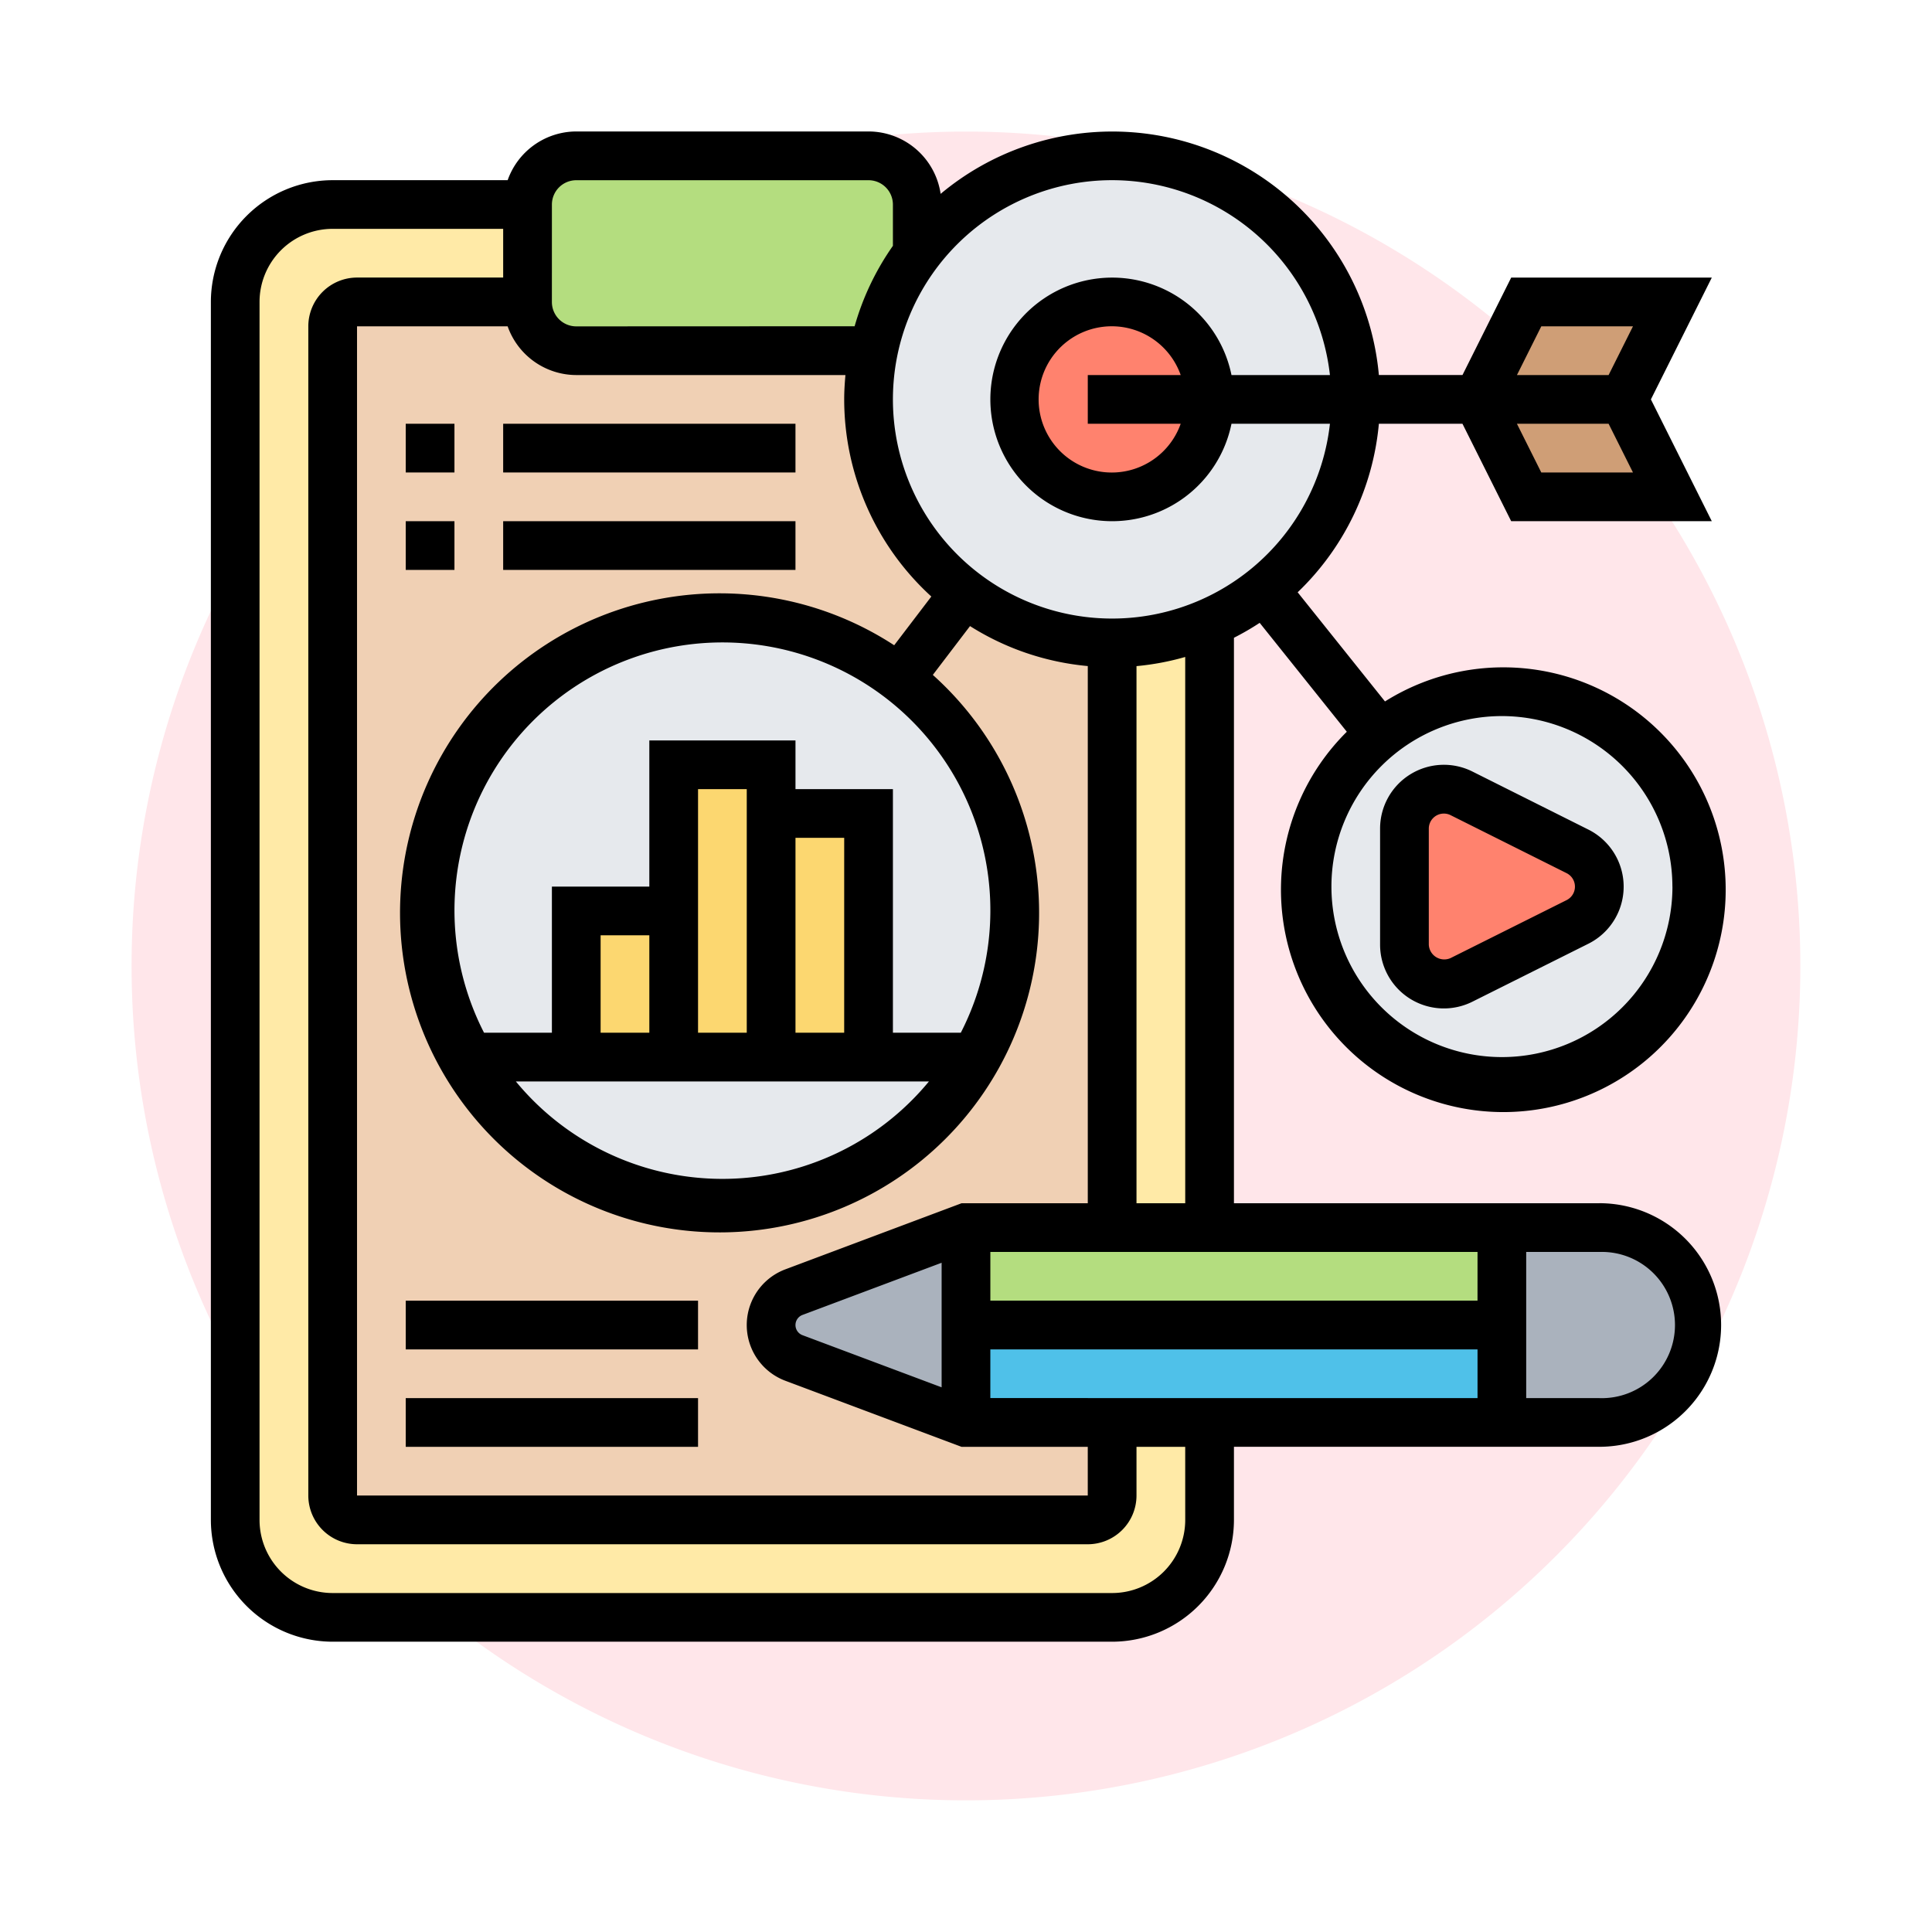 <svg xmlns="http://www.w3.org/2000/svg" xmlns:xlink="http://www.w3.org/1999/xlink" width="132.107" height="132.107" viewBox="0 0 132.107 132.107">
  <defs>
    <filter id="Trazado_789751" x="0" y="0" width="132.107" height="132.107" filterUnits="userSpaceOnUse">
      <feOffset dy="3" input="SourceAlpha"/>
      <feGaussianBlur stdDeviation="3" result="blur"/>
      <feFlood flood-opacity="0.161"/>
      <feComposite operator="in" in2="blur"/>
      <feComposite in="SourceGraphic"/>
    </filter>
  </defs>
  <g id="Grupo_1047342" data-name="Grupo 1047342" transform="translate(-1151.593 -1512.123)">
    <g transform="matrix(1, 0, 0, 1, 1151.59, 1512.12)" filter="url(#Trazado_789751)">
      <path id="Trazado_789751-2" data-name="Trazado 789751" d="M57.054,0A57.054,57.054,0,1,1,0,57.054,57.054,57.054,0,0,1,57.054,0Z" transform="translate(9 6)" fill="#ffe6ea"/>
    </g>
    <g id="marketing" transform="translate(1166.012 1521.112)">
      <g id="Grupo_1046033" data-name="Grupo 1046033" transform="translate(1.666 1.666)">
        <g id="Grupo_1046015" data-name="Grupo 1046015" transform="translate(0 3.331)">
          <path id="Trazado_775145" data-name="Trazado 775145" d="M68.625,87.281v6.662a6.661,6.661,0,0,1-6.662,6.662H8.662A6.661,6.661,0,0,1,2,93.943V10.662A6.661,6.661,0,0,1,8.662,4H21.987v6.662H10.328a1.671,1.671,0,0,0-1.666,1.666V92.278a1.671,1.671,0,0,0,1.666,1.666H60.3a1.671,1.671,0,0,0,1.666-1.666v-5Z" transform="translate(-2 -4)" fill="#ffeaa7"/>
        </g>
        <g id="Grupo_1046016" data-name="Grupo 1046016" transform="translate(59.962 31.913)">
          <path id="Trazado_775146" data-name="Trazado 775146" d="M44.662,21.177V62.534H38V22.559a16.458,16.458,0,0,0,6.662-1.4Z" transform="translate(-38 -21.16)" fill="#ffeaa7"/>
        </g>
        <g id="Grupo_1046017" data-name="Grupo 1046017" transform="translate(6.662 9.994)">
          <path id="Trazado_775147" data-name="Trazado 775147" d="M49.206,27.9a16.606,16.606,0,0,1-6.563-13.242,17.031,17.031,0,0,1,.333-3.348,2.232,2.232,0,0,1-.333.017H22.656A3.341,3.341,0,0,1,19.325,8H7.666A1.671,1.671,0,0,0,6,9.666V89.615a1.671,1.671,0,0,0,1.666,1.666H57.634A1.671,1.671,0,0,0,59.3,89.615v-58.3A16.5,16.5,0,0,1,49.206,27.9Z" transform="translate(-6 -8)" fill="#f0d0b4"/>
        </g>
        <g id="Grupo_1046018" data-name="Grupo 1046018" transform="translate(36.644 73.287)">
          <path id="Trazado_775148" data-name="Trazado 775148" d="M37.325,52.662v6.662L25.566,54.911a2.4,2.4,0,0,1,0-4.5L37.325,46Z" transform="translate(-24 -46)" fill="#aab2bd"/>
        </g>
        <g id="Grupo_1046019" data-name="Grupo 1046019" transform="translate(86.612 73.287)">
          <path id="Trazado_775149" data-name="Trazado 775149" d="M65.376,47.949a6.666,6.666,0,0,1-4.714,11.376H54V46h6.662A6.7,6.7,0,0,1,65.376,47.949Z" transform="translate(-54 -46)" fill="#aab2bd"/>
        </g>
        <g id="Grupo_1046020" data-name="Grupo 1046020" transform="translate(49.968 79.949)">
          <path id="Trazado_775150" data-name="Trazado 775150" d="M68.644,50v6.662H32V50Z" transform="translate(-32 -50)" fill="#4fc1e9"/>
        </g>
        <g id="Grupo_1046021" data-name="Grupo 1046021" transform="translate(49.968 73.287)">
          <path id="Trazado_775151" data-name="Trazado 775151" d="M68.644,46v6.662H32V46H68.644Z" transform="translate(-32 -46)" fill="#b4dd7f"/>
        </g>
        <g id="Grupo_1046022" data-name="Grupo 1046022" transform="translate(13.325 31.647)">
          <path id="Trazado_775152" data-name="Trazado 775152" d="M42.113,25.081a20.023,20.023,0,1,0,7.862,15.907A19.913,19.913,0,0,0,42.113,25.081Z" transform="translate(-10 -21)" fill="#e6e9ed"/>
        </g>
        <g id="Grupo_1046023" data-name="Grupo 1046023" transform="translate(36.644 44.972)">
          <path id="Trazado_775153" data-name="Trazado 775153" d="M24,29h6.662V45.656H24Z" transform="translate(-24 -29)" fill="#fcd770"/>
        </g>
        <g id="Grupo_1046024" data-name="Grupo 1046024" transform="translate(29.981 41.64)">
          <path id="Trazado_775154" data-name="Trazado 775154" d="M26.662,30.331V46.987H20V27h6.662Z" transform="translate(-20 -27)" fill="#fcd770"/>
        </g>
        <g id="Grupo_1046025" data-name="Grupo 1046025" transform="translate(23.319 51.634)">
          <path id="Trazado_775155" data-name="Trazado 775155" d="M16,33h6.662v9.994H16Z" transform="translate(-16 -33)" fill="#fcd770"/>
        </g>
        <g id="Grupo_1046026" data-name="Grupo 1046026" transform="translate(19.987 0)">
          <path id="Trazado_775156" data-name="Trazado 775156" d="M40.65,5.331V8.662a16.538,16.538,0,0,0-3,6.646,2.232,2.232,0,0,1-.333.017H17.331A3.341,3.341,0,0,1,14,11.994V5.331A3.341,3.341,0,0,1,17.331,2H37.319A3.341,3.341,0,0,1,40.65,5.331Z" transform="translate(-14 -2)" fill="#b4dd7f"/>
        </g>
        <g id="Grupo_1046027" data-name="Grupo 1046027" transform="translate(84.946 16.656)">
          <path id="Trazado_775157" data-name="Trazado 775157" d="M62.994,12l3.331,6.662H56.331L53,12h9.994Z" transform="translate(-53 -12)" fill="#cf9e76"/>
        </g>
        <g id="Grupo_1046028" data-name="Grupo 1046028" transform="translate(84.946 9.994)">
          <path id="Trazado_775158" data-name="Trazado 775158" d="M66.325,8l-3.331,6.662H53L56.331,8Z" transform="translate(-53 -8)" fill="#cf9e76"/>
        </g>
        <g id="Grupo_1046029" data-name="Grupo 1046029" transform="translate(43.306 0)">
          <path id="Trazado_775159" data-name="Trazado 775159" d="M61.312,18.656a16.571,16.571,0,0,1-9.994,15.257A16.655,16.655,0,0,1,28,18.656a17.031,17.031,0,0,1,.333-3.348,16.66,16.66,0,0,1,32.979,3.348Z" transform="translate(-28 -2)" fill="#e6e9ed"/>
        </g>
        <g id="Grupo_1046030" data-name="Grupo 1046030" transform="translate(53.619 10.258)">
          <circle id="Elipse_7992" data-name="Elipse 7992" cx="6.504" cy="6.504" r="6.504" transform="translate(0 0)" fill="#ff826e"/>
        </g>
        <g id="Grupo_1046031" data-name="Grupo 1046031" transform="translate(73.287 36.644)">
          <path id="Trazado_775160" data-name="Trazado 775160" d="M59.325,24A13.309,13.309,0,1,1,51,26.915,13.321,13.321,0,0,1,59.325,24Z" transform="translate(-46 -24)" fill="#e6e9ed"/>
        </g>
        <g id="Grupo_1046032" data-name="Grupo 1046032" transform="translate(79.949 43.306)">
          <path id="Trazado_775161" data-name="Trazado 775161" d="M61.843,32.247a2.709,2.709,0,0,1,0,4.83L53.9,41.042A2.7,2.7,0,0,1,50,38.627V30.7a2.7,2.7,0,0,1,3.9-2.415Z" transform="translate(-50 -28)" fill="#ff826e"/>
        </g>
      </g>
      <g id="Grupo_1046034" data-name="Grupo 1046034" transform="translate(0 0)">
        <path id="Trazado_775162" data-name="Trazado 775162" d="M95.94,74.287H70.956V35.621A18.269,18.269,0,0,0,72.716,34.6l5.958,7.447a15.205,15.205,0,1,0,2.61-2.072l-5.971-7.464a18.264,18.264,0,0,0,5.553-11.524h5.716l3.331,6.662h13.718l-4.164-8.328,4.164-8.328H89.914l-3.331,6.662H80.866A18.3,18.3,0,0,0,50.9,5.267,4.991,4.991,0,0,0,45.972,1H25.984a4.99,4.99,0,0,0-4.69,3.331H9.328A8.338,8.338,0,0,0,1,12.659V95.94a8.338,8.338,0,0,0,8.328,8.328h53.3a8.338,8.338,0,0,0,8.328-8.328v-5H95.94a8.328,8.328,0,1,0,0-16.656Zm5-21.653A11.659,11.659,0,1,1,89.278,40.975,11.674,11.674,0,0,1,100.937,52.634ZM91.972,24.319l-1.666-3.331h6.269l1.666,3.331Zm0-9.994h6.269l-1.666,3.331H90.307Zm-70.679,0a4.99,4.99,0,0,0,4.69,3.331H44.391c-.05.55-.085,1.1-.085,1.666A18.258,18.258,0,0,0,50.264,32.8l-2.54,3.333a21.849,21.849,0,1,0,2.642,2.027l2.543-3.338a18.168,18.168,0,0,0,8.053,2.733V74.287H52.331L40.283,78.806a4.069,4.069,0,0,0,0,7.62l12.047,4.517h8.631v3.331H10.994V14.325Zm23.012,48.3H40.975V49.3h3.331Zm-6.662,0H34.312V45.972h3.331Zm-6.662,0H27.65V55.965h3.331ZM50.1,65.959a18.3,18.3,0,0,1-28.245,0Zm2.177-3.331h-4.64V45.972H40.975V42.64H30.981v9.994H24.319v9.994h-4.64a18.322,18.322,0,1,1,32.6,0ZM41.454,83.308a.739.739,0,0,1,0-1.384l9.514-3.568v8.518Zm12.845,4.3V84.281H87.612v3.331Zm33.312-6.662H54.3V77.618H87.612ZM67.625,74.287H64.293V37.559a18.024,18.024,0,0,0,3.331-.626Zm-5-69.956A15.007,15.007,0,0,1,77.52,17.656H70.788a8.328,8.328,0,1,0,0,3.331H77.52A14.988,14.988,0,1,1,62.628,4.331Zm4.69,16.656a5,5,0,1,1,0-3.331H60.962v3.331ZM24.319,6a1.667,1.667,0,0,1,1.666-1.666H45.972A1.667,1.667,0,0,1,47.637,6V8.82a18.217,18.217,0,0,0-2.618,5.5l-19.035.008a1.667,1.667,0,0,1-1.666-1.666ZM67.625,95.94a5,5,0,0,1-5,5H9.328a5,5,0,0,1-5-5V12.659a5,5,0,0,1,5-5H20.987v3.331H10.994a3.335,3.335,0,0,0-3.331,3.331V94.274a3.335,3.335,0,0,0,3.331,3.331H60.962a3.335,3.335,0,0,0,3.331-3.331V90.943h3.331ZM95.94,87.612h-5V77.618h5a5,5,0,1,1,0,9.994Z" transform="translate(-1 -1)"/>
        <path id="Trazado_775163" data-name="Trazado 775163" d="M49,39.3a4.362,4.362,0,0,0,6.311,3.9l7.937-3.967a4.363,4.363,0,0,0,0-7.8L55.311,27.46A4.362,4.362,0,0,0,49,31.361Zm3.331-7.935a1.03,1.03,0,0,1,1.029-1.029,1.02,1.02,0,0,1,.46.108l7.935,3.967a1.03,1.03,0,0,1,0,1.842L53.82,40.217a1.058,1.058,0,0,1-1.489-.921Z" transform="translate(30.949 16.306)"/>
        <path id="Trazado_775164" data-name="Trazado 775164" d="M9,49H28.987v3.331H9Z" transform="translate(4.325 30.949)"/>
        <path id="Trazado_775165" data-name="Trazado 775165" d="M9,53H28.987v3.331H9Z" transform="translate(4.325 33.612)"/>
        <path id="Trazado_775166" data-name="Trazado 775166" d="M9,13h3.331v3.331H9Z" transform="translate(4.325 6.987)"/>
        <path id="Trazado_775167" data-name="Trazado 775167" d="M13,13H32.987v3.331H13Z" transform="translate(6.987 6.987)"/>
        <path id="Trazado_775168" data-name="Trazado 775168" d="M9,17h3.331v3.331H9Z" transform="translate(4.325 9.65)"/>
        <path id="Trazado_775169" data-name="Trazado 775169" d="M13,17H32.987v3.331H13Z" transform="translate(6.987 9.65)"/>
      </g>
    </g>
  </g>
</svg>
